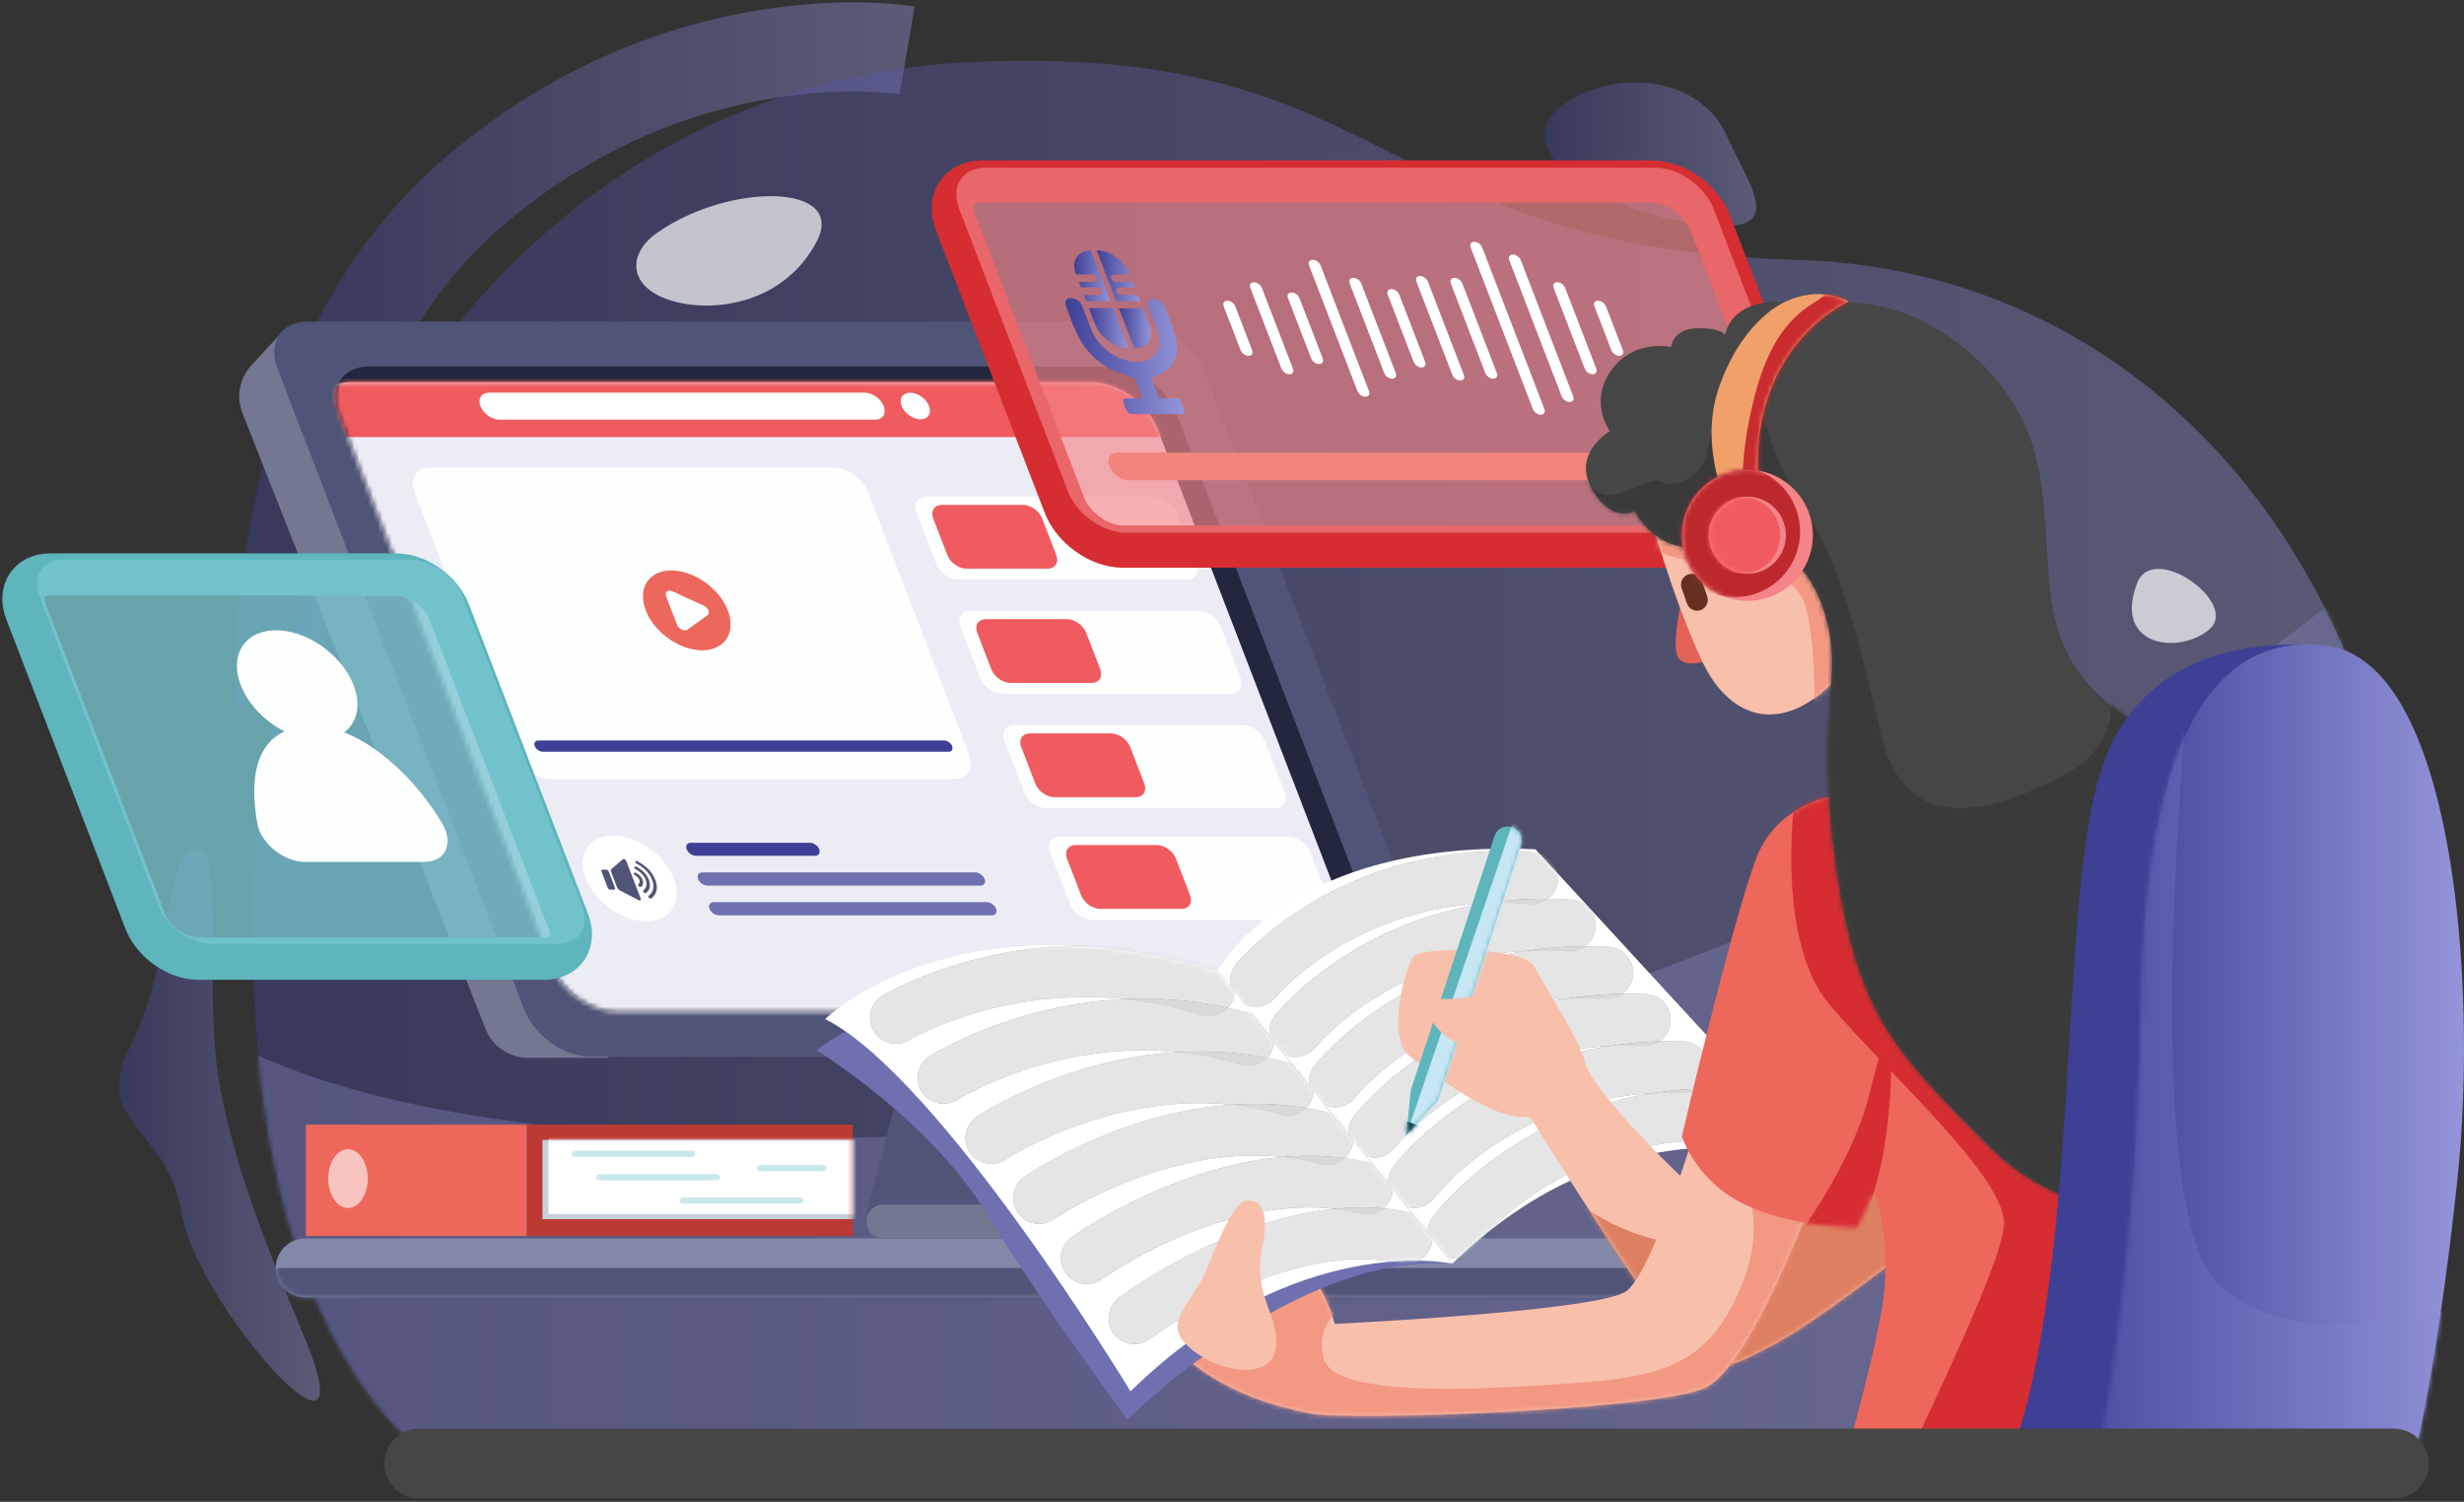 <svg width="525" height="320" viewBox="0 0 525 320" fill="none" xmlns="http://www.w3.org/2000/svg">
<rect x="0" y="0" width="525" height="320" fill="#333333" stroke="none"/>
<path opacity="0.4" d="M59.764 149.448C59.764 149.448 55.552 80.214 100.409 41.345C145.266 2.476 193.281 10.735 193.281 10.735" stroke="url(#paint0_linear_201_43498)" stroke-width="19" stroke-miterlimit="10"/>
<path opacity="0.4" d="M65.239 285.874C60.28 273.587 50.526 251.99 46.823 231.249C43.12 210.509 48.299 179.46 41.523 180.869C34.748 182.278 36.904 204.939 27.972 222.408C19.04 239.878 35.672 239.568 38.752 258.661C41.832 277.753 78.701 319.23 65.239 285.874Z" fill="url(#paint1_linear_201_43498)"/>
<path opacity="0.4" d="M333.578 21.93C344.309 14.72 361.936 16.079 367.802 28.707C373.667 41.335 381.56 50.867 360.058 47.485C338.557 44.104 320.283 30.863 333.578 21.93Z" fill="url(#paint2_linear_201_43498)"/>
<path opacity="0.4" d="M88.687 308.016C88.687 308.016 51.669 282.343 53.995 191.976C56.32 101.608 114.066 17.914 205.801 13.293C297.535 8.672 291.483 52.83 383.218 55.397C474.953 57.964 547.132 156.547 500.1 311.867L88.687 308.016Z" fill="url(#paint3_linear_201_43498)"/>
<g opacity="0.4">
<mask id="mask0_201_43498" style="mask-type:luminance" maskUnits="userSpaceOnUse" x="53" y="12" width="462" height="300">
<path d="M88.687 308.016C88.687 308.016 51.669 282.343 53.995 191.976C56.32 101.608 114.066 17.914 205.801 13.293C297.535 8.672 291.483 52.83 383.218 55.397C474.953 57.964 547.132 156.547 500.1 311.867L88.687 308.016Z" fill="white"/>
</mask>
<g mask="url(#mask0_201_43498)">
<path d="M23.197 195.736C23.197 195.736 29.495 243.135 172.919 242.572C316.342 242.009 465.924 163.288 514.889 111.692C522.253 103.933 542.972 232.042 542.972 232.042L511.033 347.819L157.047 346.488L35.516 352.804L23.197 195.736Z" fill="#3E4095"/>
<path d="M23.197 195.736C23.197 195.736 29.495 243.135 172.919 242.572C316.342 242.009 465.924 163.288 514.889 111.692C522.253 103.933 542.972 232.042 542.972 232.042L511.033 347.819L157.047 346.488L35.516 352.804L23.197 195.736Z" fill="white" fill-opacity="0.35"/>
</g>
</g>
<path d="M352.984 263.858H65.076C61.589 263.858 58.762 266.685 58.762 270.172V270.173C58.762 273.66 61.589 276.487 65.076 276.487H352.984C356.471 276.487 359.298 273.66 359.298 270.173V270.172C359.298 266.685 356.471 263.858 352.984 263.858Z" fill="#8288A8"/>
<mask id="mask1_201_43498" style="mask-type:luminance" maskUnits="userSpaceOnUse" x="58" y="263" width="302" height="14">
<path d="M352.984 263.858H65.076C61.589 263.858 58.762 266.685 58.762 270.172V270.173C58.762 273.66 61.589 276.487 65.076 276.487H352.984C356.471 276.487 359.298 273.66 359.298 270.173V270.172C359.298 266.685 356.471 263.858 352.984 263.858Z" fill="white"/>
</mask>
<g mask="url(#mask1_201_43498)">
<path d="M369.578 270.172H49.377V285.264H369.578V270.172Z" fill="#505578"/>
</g>
<path d="M195.249 218.162C195.044 218.776 187.553 247.417 184.516 259.037C184.368 259.606 184.352 260.202 184.469 260.779C184.586 261.355 184.835 261.897 185.194 262.362C185.554 262.828 186.015 263.205 186.543 263.464C187.071 263.724 187.652 263.859 188.24 263.859H217.84L228.702 220.472L195.249 218.162Z" fill="#505577"/>
<path d="M239.574 256.67H188.173C186.188 256.67 184.579 258.279 184.579 260.264C184.579 262.249 186.188 263.858 188.173 263.858H239.574C241.559 263.858 243.168 262.249 243.168 260.264C243.168 258.279 241.559 256.67 239.574 256.67Z" fill="#737792"/>
<path d="M63.925 74.009L59.33 71.584L53.558 77.846C52.317 79.191 51.481 80.858 51.146 82.656C50.81 84.455 50.989 86.311 51.661 88.012L103.469 219.25C104.186 221.066 105.432 222.623 107.046 223.721C108.659 224.818 110.566 225.406 112.517 225.406H129.597L63.925 74.009Z" fill="#737792"/>
<path d="M302.529 225.187L125.881 225.181C120.191 225.181 113.85 220.69 111.712 215.151L59.121 78.554C56.989 73.016 59.872 68.526 65.562 68.526H242.209C247.899 68.526 254.24 73.017 256.372 78.556L308.963 215.152C311.095 220.696 308.211 225.187 302.529 225.187Z" fill="#505577"/>
<path d="M289.444 215.618H131.583C125.893 215.618 119.552 211.127 117.414 205.589L72.193 88.125C70.061 82.586 72.943 78.096 78.634 78.096H236.496C242.185 78.096 248.527 82.586 250.665 88.125L295.891 205.589C298.017 211.128 295.134 215.618 289.444 215.618Z" fill="#22273D"/>
<mask id="mask2_201_43498" style="mask-type:luminance" maskUnits="userSpaceOnUse" x="71" y="78" width="226" height="138">
<path d="M289.444 215.618H131.583C125.893 215.618 119.552 211.127 117.414 205.589L72.193 88.125C70.061 82.586 72.943 78.096 78.634 78.096H236.496C242.185 78.096 248.527 82.586 250.665 88.125L295.891 205.589C298.017 211.128 295.134 215.618 289.444 215.618Z" fill="white"/>
</mask>
<g mask="url(#mask2_201_43498)">
<path d="M285.423 218.934H127.561C121.872 218.934 115.531 214.443 113.392 208.904L68.174 91.441C66.041 85.901 68.925 81.412 74.614 81.412H232.476C238.166 81.412 244.507 85.902 246.645 91.441L291.871 208.899C293.999 214.443 291.115 218.934 285.423 218.934Z" fill="#3E4095"/>
<path d="M285.423 218.934H127.561C121.872 218.934 115.531 214.443 113.392 208.904L68.174 91.441C66.041 85.901 68.925 81.412 74.614 81.412H232.476C238.166 81.412 244.507 85.902 246.645 91.441L291.871 208.899C293.999 214.443 291.115 218.934 285.423 218.934Z" fill="white" fill-opacity="0.9"/>
<mask id="mask3_201_43498" style="mask-type:luminance" maskUnits="userSpaceOnUse" x="67" y="81" width="226" height="138">
<path d="M285.423 218.934H127.561C121.872 218.934 115.531 214.443 113.392 208.904L68.174 91.441C66.041 85.901 68.925 81.412 74.614 81.412H232.476C238.166 81.412 244.507 85.902 246.645 91.441L291.871 208.899C293.999 214.443 291.115 218.934 285.423 218.934Z" fill="white"/>
</mask>
<g mask="url(#mask3_201_43498)">
<path d="M60.018 93.111H296.587L273.925 64.224L50.979 68.527L60.018 93.111Z" fill="#EC3237"/>
<path d="M60.018 93.111H296.587L273.925 64.224L50.979 68.527L60.018 93.111Z" fill="white" fill-opacity="0.2"/>
</g>
</g>
<path d="M186.457 89.425H106.429C104.795 89.425 102.975 88.136 102.362 86.544C101.749 84.954 102.578 83.665 104.211 83.665H184.239C185.873 83.665 187.694 84.954 188.306 86.544C188.922 88.14 188.091 89.425 186.457 89.425Z" fill="white"/>
<path d="M197.777 88.628C198.578 87.587 197.996 85.795 196.477 84.625C194.957 83.455 193.076 83.35 192.275 84.391C191.473 85.431 192.055 87.223 193.575 88.393C195.094 89.563 196.975 89.668 197.777 88.628Z" fill="white"/>
<path d="M203.146 166.005H117.2C114.249 166.005 110.958 163.676 109.851 160.801L88.298 104.821C87.191 101.946 88.681 99.617 91.64 99.617H177.584C180.537 99.617 183.827 101.948 184.934 104.821L206.488 160.8C207.594 163.676 206.098 166.005 203.146 166.005Z" fill="#FDFFFE"/>
<path d="M202.102 160.174H115.63C114.95 160.174 114.192 159.637 113.938 158.975C113.682 158.313 114.027 157.776 114.703 157.776H201.174C201.854 157.776 202.612 158.313 202.868 158.976C203.127 159.637 202.781 160.174 202.102 160.174Z" fill="#3E4095"/>
<path d="M154.593 136.42C156.999 133.296 155.251 127.915 150.69 124.402C146.128 120.889 140.48 120.574 138.074 123.698C135.668 126.822 137.416 132.202 141.977 135.715C146.539 139.228 152.187 139.544 154.593 136.42Z" fill="#EC685C"/>
<path d="M149.946 129.044C150.932 129.5 151.369 130.638 150.735 131.094L148.608 132.626L146.48 134.157C145.842 134.613 144.613 134.044 144.263 133.136L143.088 130.085L141.913 127.033C141.562 126.122 142.356 125.553 143.342 126.012L146.644 127.544L149.946 129.044Z" fill="#FDFFFE"/>
<path d="M252.771 123.498H204.249C202.335 123.498 200.198 121.985 199.479 120.12L195.267 109.182C194.548 107.316 195.522 105.805 197.437 105.805H245.959C247.873 105.805 250.01 107.317 250.729 109.182L254.941 120.122C255.659 121.984 254.688 123.498 252.771 123.498Z" fill="#FDFFFE"/>
<path d="M223.192 121.164H205.939C204.298 121.164 202.467 119.867 201.855 118.269L198.856 110.482C198.241 108.883 199.073 107.587 200.715 107.587H217.968C219.609 107.587 221.44 108.884 222.052 110.482L225.051 118.269C225.666 119.868 224.834 121.164 223.192 121.164Z" fill="#EC3237"/>
<path d="M223.192 121.164H205.939C204.298 121.164 202.467 119.867 201.855 118.269L198.856 110.482C198.241 108.883 199.073 107.587 200.715 107.587H217.968C219.609 107.587 221.44 108.884 222.052 110.482L225.051 118.269C225.666 119.868 224.834 121.164 223.192 121.164Z" fill="white" fill-opacity="0.2"/>
<path d="M262.146 147.842H213.624C211.71 147.842 209.573 146.33 208.854 144.465L204.642 133.527C203.924 131.66 204.897 130.149 206.812 130.149H255.333C257.248 130.149 259.385 131.662 260.104 133.527L264.316 144.465C265.033 146.331 264.062 147.842 262.146 147.842Z" fill="#FDFFFE"/>
<path d="M232.565 145.51H215.314C213.671 145.51 211.84 144.215 211.229 142.615L208.23 134.829C207.614 133.231 208.446 131.935 210.089 131.935H227.343C228.986 131.935 230.817 133.231 231.428 134.83L234.428 142.617C235.041 144.214 234.208 145.51 232.565 145.51Z" fill="#EC3237"/>
<path d="M232.565 145.51H215.314C213.671 145.51 211.84 144.215 211.229 142.615L208.23 134.829C207.614 133.231 208.446 131.935 210.089 131.935H227.343C228.986 131.935 230.817 133.231 231.428 134.83L234.428 142.617C235.041 144.214 234.208 145.51 232.565 145.51Z" fill="white" fill-opacity="0.2"/>
<path d="M271.52 172.189H223.004C221.089 172.189 218.951 170.676 218.233 168.811L214.021 157.872C213.304 156.007 214.276 154.494 216.191 154.494H264.714C266.629 154.494 268.766 156.006 269.484 157.872L273.697 168.81C274.408 170.677 273.436 172.189 271.52 172.189Z" fill="#FDFFFE"/>
<path d="M241.941 169.857H224.689C223.046 169.857 221.216 168.561 220.604 166.962L217.604 159.175C216.989 157.577 217.821 156.28 219.464 156.28H236.716C238.359 156.28 240.189 157.576 240.801 159.175L243.8 166.962C244.416 168.559 243.583 169.857 241.941 169.857Z" fill="#EC3237"/>
<path d="M241.941 169.857H224.689C223.046 169.857 221.216 168.561 220.604 166.962L217.604 159.175C216.989 157.577 217.821 156.28 219.464 156.28H236.716C238.359 156.28 240.189 157.576 240.801 159.175L243.8 166.962C244.416 168.559 243.583 169.857 241.941 169.857Z" fill="white" fill-opacity="0.2"/>
<path d="M281.276 195.984H232.753C230.838 195.984 228.701 194.472 227.982 192.607L223.77 181.667C223.051 179.802 224.025 178.29 225.94 178.29H274.462C276.376 178.29 278.515 179.802 279.232 181.668L283.444 192.607C284.162 194.472 283.192 195.984 281.276 195.984Z" fill="#FDFFFE"/>
<path d="M251.697 193.65H234.444C232.802 193.65 230.972 192.355 230.359 190.755L227.36 182.969C226.745 181.371 227.577 180.074 229.219 180.074H246.472C248.114 180.074 249.944 181.369 250.557 182.969L253.555 190.755C254.17 192.355 253.338 193.652 251.697 193.65Z" fill="#EC3237"/>
<path d="M251.697 193.65H234.444C232.802 193.65 230.972 192.355 230.359 190.755L227.36 182.969C226.745 181.371 227.577 180.074 229.219 180.074H246.472C248.114 180.074 249.944 181.369 250.557 182.969L253.555 190.755C254.17 192.355 253.338 193.652 251.697 193.65Z" fill="white" fill-opacity="0.2"/>
<path d="M143.038 194.001C145.618 190.651 143.743 184.881 138.851 181.113C133.958 177.345 127.901 177.007 125.321 180.357C122.741 183.707 124.615 189.478 129.508 193.245C134.4 197.013 140.458 197.351 143.038 194.001Z" fill="white"/>
<path d="M173.658 182.345H148.264C147.478 182.345 146.605 181.724 146.306 180.959C146.011 180.193 146.41 179.572 147.2 179.572H172.593C173.379 179.572 174.252 180.193 174.551 180.959C174.842 181.722 174.444 182.345 173.658 182.345Z" fill="#3E4095"/>
<path d="M208.896 188.684H150.704C149.918 188.684 149.045 188.063 148.746 187.297C148.451 186.532 148.851 185.911 149.639 185.911H207.831C208.618 185.911 209.49 186.533 209.79 187.299C210.082 188.062 209.683 188.684 208.896 188.684Z" fill="#3E4095"/>
<path d="M208.896 188.684H150.704C149.918 188.684 149.045 188.063 148.746 187.297C148.451 186.532 148.851 185.911 149.639 185.911H207.831C208.618 185.911 209.49 186.533 209.79 187.299C210.082 188.062 209.683 188.684 208.896 188.684Z" fill="white" fill-opacity="0.25"/>
<path d="M211.338 195.023H153.146C152.36 195.023 151.487 194.403 151.188 193.637C150.893 192.871 151.292 192.251 152.082 192.251H210.274C211.061 192.251 211.934 192.873 212.232 193.637C212.523 194.402 212.125 195.023 211.338 195.023Z" fill="#3E4095"/>
<path d="M211.338 195.023H153.146C152.36 195.023 151.487 194.403 151.188 193.637C150.893 192.871 151.292 192.251 152.082 192.251H210.274C211.061 192.251 211.934 192.873 212.232 193.637C212.523 194.402 212.125 195.023 211.338 195.023Z" fill="white" fill-opacity="0.25"/>
<path d="M134.972 187.436C135.474 188.738 135.982 190.04 136.468 191.344C136.53 191.506 136.542 191.716 136.468 191.819C136.355 191.968 136.103 191.826 135.898 191.719C134.684 191.088 133.472 190.442 132.253 189.828C132.059 189.743 131.884 189.619 131.74 189.463C131.595 189.308 131.484 189.125 131.412 188.925C131.043 187.904 130.646 186.882 130.233 185.852C130.105 185.533 130.129 185.303 130.332 185.128C131.107 184.461 131.872 183.782 132.657 183.124C132.719 183.08 132.791 183.051 132.867 183.041C132.943 183.03 133.02 183.038 133.092 183.063C133.25 183.161 133.372 183.306 133.443 183.478C133.963 184.797 134.464 186.116 134.972 187.436Z" fill="#505577"/>
<path d="M130.386 187.458C130.584 187.969 130.781 188.479 130.977 188.99C131.155 189.449 131.075 189.568 130.594 189.569C130.416 189.569 130.239 189.569 130.058 189.569C129.936 189.566 129.818 189.526 129.718 189.456C129.619 189.385 129.542 189.287 129.498 189.174C129.046 188.02 128.601 186.866 128.163 185.712C128.067 185.456 128.174 185.315 128.431 185.303C128.623 185.296 128.821 185.303 129.018 185.303C129.41 185.303 129.608 185.444 129.754 185.814C129.968 186.365 130.176 186.912 130.386 187.458Z" fill="#505577"/>
<path d="M139.685 187.624C140.213 189.123 139.985 190.445 138.87 191.366C138.811 191.407 138.744 191.435 138.673 191.449C138.602 191.462 138.53 191.46 138.46 191.442C138.175 191.366 138.046 191.048 138.212 190.881C138.377 190.736 138.534 190.583 138.682 190.421C140.031 188.716 138.674 185.656 135.918 184.176C135.835 184.132 135.751 184.093 135.663 184.049C135.451 183.921 135.338 183.768 135.387 183.594C135.437 183.421 135.608 183.374 135.816 183.501C136.391 183.831 136.945 184.194 137.476 184.589C138.5 185.395 139.189 186.366 139.685 187.624Z" fill="#505577"/>
<path d="M138.261 187.45C138.661 188.619 138.516 189.547 137.75 190.196C137.565 190.353 137.358 190.335 137.172 190.161C136.985 189.988 136.98 189.807 137.164 189.651C138.41 188.572 137.594 186.391 135.528 185.274C135.233 185.114 135.11 184.952 135.152 184.777C135.195 184.602 135.394 184.569 135.691 184.725C136.928 185.376 137.77 186.294 138.261 187.45Z" fill="#505577"/>
<path d="M136.922 187.476C137.124 188.075 137.05 188.564 136.659 188.91C136.52 189.037 136.348 189.054 136.122 188.87C135.927 188.712 135.911 188.522 136.067 188.366C136.557 187.874 136.258 187.073 135.397 186.562C135.12 186.399 135.002 186.216 135.069 186.052C135.135 185.887 135.324 185.882 135.609 186.038C136.2 186.35 136.665 186.859 136.922 187.476Z" fill="#505577"/>
<path d="M381.907 116.463H239.238C234.242 116.463 228.674 112.52 226.802 107.655L203.633 47.483C201.761 42.619 204.292 38.675 209.288 38.675H351.957C356.953 38.675 362.521 42.618 364.394 47.483L387.562 107.655C389.435 112.521 386.904 116.463 381.907 116.463Z" stroke="#EC3237" stroke-width="9" stroke-miterlimit="10"/>
<path d="M381.907 116.463H239.238C234.242 116.463 228.674 112.52 226.802 107.655L203.633 47.483C201.761 42.619 204.292 38.675 209.288 38.675H351.957C356.953 38.675 362.521 42.618 364.394 47.483L387.562 107.655C389.435 112.521 386.904 116.463 381.907 116.463Z" stroke="black" stroke-opacity="0.1" stroke-width="9" stroke-miterlimit="10"/>
<g opacity="0.65">
<path d="M382.637 113.515H239.968C234.971 113.515 229.403 109.572 227.531 104.707L204.366 44.532C202.494 39.669 205.025 35.725 210.021 35.725H352.69C357.686 35.725 363.254 39.668 365.127 44.532L388.295 104.705C390.164 109.573 387.633 113.515 382.637 113.515Z" fill="#EC3237"/>
<path d="M382.637 113.515H239.968C234.971 113.515 229.403 109.572 227.531 104.707L204.366 44.532C202.494 39.669 205.025 35.725 210.021 35.725H352.69C357.686 35.725 363.254 39.668 365.127 44.532L388.295 104.705C390.164 109.573 387.633 113.515 382.637 113.515Z" fill="white" fill-opacity="0.4"/>
</g>
<path d="M246.963 84.835C248.127 84.835 249.139 84.835 250.154 84.835C251.169 84.835 251.409 85.01 251.793 85.953C252.72 88.222 252.72 88.223 250.365 88.224C247.428 88.224 244.492 88.224 241.557 88.224C240.553 88.224 240.242 87.998 239.853 87.031C238.972 84.848 238.972 84.848 241.226 84.848H243.454C242.915 83.444 242.425 82.097 241.843 80.75C241.764 80.568 241.221 80.328 240.906 80.249C236.242 79.072 232.457 76.45 230.078 72.257C228.75 69.915 227.997 67.461 227.077 65.057C226.724 64.137 227.343 63.478 228.238 63.501C229.183 63.525 230.195 64.22 230.598 65.209C231.28 66.88 231.875 68.552 232.541 70.223C233.719 73.159 236.382 75.666 239.471 76.635C242.648 77.632 244.996 77.116 246.364 75.094C247.258 73.768 247.241 72.089 246.521 70.191C245.952 68.69 245.365 67.189 244.806 65.688C244.342 64.444 244.743 63.705 245.827 63.728C246.866 63.75 247.869 64.508 248.298 65.677C249.093 67.828 250.117 70.017 250.551 72.117C251.422 76.322 249.741 78.995 245.997 80.182C245.407 80.37 245.286 80.614 245.57 81.27C246.077 82.427 246.482 83.585 246.963 84.835Z" fill="url(#paint4_linear_201_43498)"/>
<path d="M238.393 65.686H243.669C244.198 67.269 244.881 68.834 245.186 70.339C245.641 72.585 244.037 74.216 241.671 74.198L238.393 65.686Z" fill="url(#paint5_linear_201_43498)"/>
<path d="M240.47 74.254C239.001 74.135 237.587 73.635 236.369 72.804C235.151 71.973 234.169 70.839 233.521 69.515C232.921 68.264 232.531 66.993 232.031 65.697C232.245 65.678 232.402 65.651 232.57 65.651C234.073 65.651 235.578 65.651 237.157 65.651L240.47 74.254Z" fill="url(#paint6_linear_201_43498)"/>
<path d="M231.451 64.213L230.94 62.87C232.036 62.87 233.122 62.916 234.152 62.845C234.508 62.819 234.908 62.582 234.972 62.294C235.084 61.789 234.388 61.265 233.629 61.249C232.549 61.226 231.482 61.243 230.342 61.243L229.892 60.076C230.902 60.076 231.935 60.069 232.97 60.076C233.562 60.083 234.144 60.047 233.879 59.31C233.592 58.514 232.951 58.472 232.332 58.477C231.323 58.486 230.311 58.477 229.308 58.477C228.089 55.764 229.576 53.358 232.444 53.343L236.628 64.208L231.451 64.213Z" fill="url(#paint7_linear_201_43498)"/>
<path d="M241.409 60.083L241.856 61.243C240.792 61.243 239.72 61.219 238.673 61.258C238.357 61.269 238.02 61.385 237.868 61.582C237.761 61.722 237.856 62.188 238.029 62.334C238.326 62.589 238.795 62.844 239.116 62.858C240.234 62.921 241.321 62.883 242.471 62.883L242.975 64.192H237.83L233.668 53.384C236.184 53.143 239.624 55.582 240.75 58.49C239.723 58.49 238.692 58.499 237.656 58.49C237.051 58.49 236.507 58.558 236.787 59.289C237.066 60.021 237.665 60.102 238.266 60.095C239.276 60.074 240.293 60.083 241.409 60.083Z" fill="url(#paint8_linear_201_43498)"/>
<path d="M374.002 102.319H240.533C238.861 102.319 236.998 100.999 236.371 99.372C235.745 97.746 236.592 96.426 238.263 96.426H371.734C373.405 96.426 375.268 97.744 375.895 99.372C376.521 101.001 375.67 102.319 374.002 102.319Z" fill="#F1857C"/>
<path d="M266.021 75.81C265.343 75.81 264.589 75.275 264.335 74.617L260.736 65.27C260.481 64.612 260.826 64.077 261.502 64.077C262.18 64.077 262.936 64.612 263.189 65.27L266.788 74.617C267.042 75.276 266.7 75.81 266.021 75.81Z" fill="white"/>
<path d="M274.72 79.748C274.042 79.748 273.288 79.213 273.034 78.553L266.403 61.333C266.148 60.673 266.493 60.14 267.169 60.14C267.847 60.14 268.602 60.675 268.856 61.333L275.486 78.553C275.74 79.213 275.396 79.748 274.72 79.748Z" fill="white"/>
<path d="M281.062 77.568C280.384 77.568 279.628 77.034 279.374 76.374L274.423 63.514C274.167 62.854 274.512 62.319 275.189 62.32C275.866 62.32 276.621 62.854 276.875 63.514L281.826 76.374C282.082 77.034 281.738 77.569 281.062 77.568Z" fill="white"/>
<path d="M290.92 84.525C290.242 84.525 289.487 83.99 289.233 83.331L278.924 56.558C278.669 55.898 279.014 55.363 279.69 55.363C280.368 55.363 281.123 55.898 281.377 56.558L291.685 83.331C291.941 83.99 291.597 84.525 290.92 84.525Z" fill="white"/>
<path d="M296.624 80.691C295.946 80.691 295.192 80.156 294.938 79.498L287.582 60.391C287.326 59.731 287.671 59.198 288.347 59.198C289.024 59.198 289.78 59.733 290.034 60.391L297.39 79.498C297.645 80.156 297.302 80.691 296.624 80.691Z" fill="white"/>
<path d="M302.886 78.303C302.208 78.303 301.453 77.768 301.199 77.11L295.682 62.78C295.427 62.121 295.772 61.586 296.448 61.586C297.126 61.586 297.882 62.121 298.136 62.78L303.653 77.11C303.907 77.768 303.563 78.303 302.886 78.303Z" fill="white"/>
<path d="M311.135 81.081C310.458 81.081 309.703 80.546 309.449 79.886L301.79 60.004C301.535 59.344 301.88 58.81 302.556 58.81C303.234 58.81 303.988 59.344 304.242 60.004L311.901 79.886C312.157 80.546 311.813 81.081 311.135 81.081Z" fill="white"/>
<path d="M318.167 80.692C317.489 80.692 316.735 80.158 316.481 79.498L309.125 60.392C308.869 59.733 309.214 59.198 309.891 59.198C310.567 59.198 311.323 59.733 311.577 60.392L318.933 79.498C319.188 80.158 318.845 80.692 318.167 80.692Z" fill="white"/>
<path d="M328.3 88.361C327.623 88.361 326.867 87.826 326.613 87.166L313.352 52.725C313.097 52.065 313.441 51.532 314.118 51.532C314.796 51.532 315.55 52.065 315.804 52.725L329.067 87.166C329.321 87.826 328.977 88.361 328.3 88.361Z" fill="white"/>
<path d="M334.44 85.658C333.764 85.658 333.008 85.124 332.754 84.464L321.573 55.427C321.318 54.769 321.663 54.234 322.339 54.234C323.016 54.234 323.771 54.769 324.025 55.427L335.206 84.464C335.461 85.124 335.117 85.658 334.44 85.658Z" fill="white"/>
<path d="M339.347 79.751C338.669 79.751 337.913 79.216 337.66 78.556L331.029 61.334C330.774 60.673 331.118 60.139 331.795 60.139C332.473 60.139 333.227 60.673 333.481 61.334L340.111 78.553C340.367 79.216 340.023 79.751 339.347 79.751Z" fill="white"/>
<path d="M345.01 75.813C344.333 75.813 343.578 75.278 343.324 74.619L339.725 65.273C339.47 64.614 339.814 64.079 340.491 64.079C341.169 64.079 341.923 64.614 342.177 65.273L345.776 74.619C346.031 75.278 345.688 75.813 345.01 75.813Z" fill="white"/>
<path d="M358.055 129.115C358.055 129.115 356.236 137.329 357.468 139.947C358.7 142.565 364.084 140.742 364.084 140.742L358.055 129.115Z" fill="#E26356"/>
<path d="M351.6 109.309C351.6 109.82 355.708 125.569 362.382 140.288C369.057 155.008 381.551 156.372 392.676 143.026L390.28 113.925C390.28 113.925 382.921 105.025 381.209 105.373C379.498 105.72 351.6 109.309 351.6 109.309Z" fill="#F8BFAB"/>
<mask id="mask4_201_43498" style="mask-type:luminance" maskUnits="userSpaceOnUse" x="351" y="105" width="42" height="48">
<path d="M351.6 109.309C351.6 109.82 355.708 125.569 362.382 140.288C369.057 155.008 381.551 156.372 392.676 143.026L390.28 113.925C390.28 113.925 382.921 105.025 381.209 105.373C379.498 105.72 351.6 109.309 351.6 109.309Z" fill="white"/>
</mask>
<g mask="url(#mask4_201_43498)">
<path d="M349.054 115.099C349.054 115.099 350.585 117.948 364.682 120.489C378.778 123.031 383.471 122.645 385.165 130.956C386.859 139.268 386.628 151.361 386.628 151.361L393.482 149.59C393.482 149.59 399.025 135.804 398.64 129.805C398.254 123.805 394.482 117.871 394.482 117.871C394.482 117.871 382.009 114.348 381.079 114.223C380.15 114.098 373.534 112.404 370.146 111.556C366.758 110.709 357.289 109.33 357.289 109.33C357.289 109.33 353.788 110.178 353.113 109.713C352.437 109.248 349.054 115.099 349.054 115.099Z" fill="#F29883"/>
<path d="M362.612 123.793C362.198 122.601 360.897 121.97 359.705 122.383C358.513 122.797 357.882 124.098 358.295 125.291L359.439 128.588C359.853 129.78 361.154 130.411 362.346 129.998C363.538 129.584 364.169 128.283 363.755 127.091L362.612 123.793Z" fill="#663020"/>
</g>
<path d="M389.024 248.198L327.153 180.954C274.268 178.663 259.356 206.93 259.356 206.93L309.439 269.25C348.461 231.254 389.024 248.198 389.024 248.198Z" fill="white"/>
<mask id="mask5_201_43498" style="mask-type:luminance" maskUnits="userSpaceOnUse" x="259" y="180" width="131" height="90">
<path d="M389.024 248.198L327.153 180.954C274.268 178.663 259.356 206.93 259.356 206.93L309.439 269.25C348.461 231.254 389.024 248.198 389.024 248.198Z" fill="white"/>
</mask>
<g mask="url(#mask5_201_43498)">
<g opacity="0.57">
<path d="M267.59 208.968C267.59 208.968 287.916 184.061 326.493 187.14" stroke="#181818" stroke-width="11" stroke-linecap="round" stroke-linejoin="round"/>
<path d="M267.59 208.968C267.59 208.968 287.916 184.061 326.493 187.14" stroke="white" stroke-opacity="0.8" stroke-width="11" stroke-linecap="round" stroke-linejoin="round"/>
</g>
<g opacity="0.57">
<path d="M276.004 219.699C276.004 219.699 296.045 194.6 334.485 197.199" stroke="#181818" stroke-width="11" stroke-linecap="round" stroke-linejoin="round"/>
<path d="M276.004 219.699C276.004 219.699 296.045 194.6 334.485 197.199" stroke="white" stroke-opacity="0.8" stroke-width="11" stroke-linecap="round" stroke-linejoin="round"/>
</g>
<g opacity="0.57">
<path d="M284.42 230.432C284.42 230.432 304.179 205.139 342.477 207.26" stroke="#181818" stroke-width="11" stroke-linecap="round" stroke-linejoin="round"/>
<path d="M284.42 230.432C284.42 230.432 304.179 205.139 342.477 207.26" stroke="white" stroke-opacity="0.8" stroke-width="11" stroke-linecap="round" stroke-linejoin="round"/>
</g>
<g opacity="0.57">
<path d="M292.834 241.163C292.834 241.163 312.31 215.677 350.47 217.322" stroke="#181818" stroke-width="11" stroke-linecap="round" stroke-linejoin="round"/>
<path d="M292.834 241.163C292.834 241.163 312.31 215.677 350.47 217.322" stroke="white" stroke-opacity="0.8" stroke-width="11" stroke-linecap="round" stroke-linejoin="round"/>
</g>
<g opacity="0.57">
<path d="M301.251 251.896C301.251 251.896 320.442 226.216 358.463 227.387" stroke="#181818" stroke-width="11" stroke-linecap="round" stroke-linejoin="round"/>
<path d="M301.251 251.896C301.251 251.896 320.442 226.216 358.463 227.387" stroke="white" stroke-opacity="0.8" stroke-width="11" stroke-linecap="round" stroke-linejoin="round"/>
</g>
<g opacity="0.57">
<path d="M309.665 262.626C309.665 262.626 328.568 236.755 366.454 237.448" stroke="#181818" stroke-width="11" stroke-linecap="round" stroke-linejoin="round"/>
<path d="M309.665 262.626C309.665 262.626 328.568 236.755 366.454 237.448" stroke="white" stroke-opacity="0.8" stroke-width="11" stroke-linecap="round" stroke-linejoin="round"/>
</g>
</g>
<path d="M390.281 248.198C390.281 248.198 376.033 260.392 371.925 261.035C367.817 261.677 339.718 233.436 337.914 226.894C336.111 220.352 329.437 210.976 327.127 206.227C324.816 201.479 303.166 201.905 301.369 203.617C299.571 205.329 295.036 221.331 300.603 225.267C306.169 229.204 317.889 238.96 326.018 237.933C326.018 237.933 356.289 287.127 361.788 289.791C367.288 292.455 370.261 290.557 378.476 286.198C386.691 281.839 405.346 267.371 405.346 267.371L402.522 248.715L390.281 248.198Z" fill="#F8BFAB"/>
<mask id="mask6_201_43498" style="mask-type:luminance" maskUnits="userSpaceOnUse" x="297" y="202" width="109" height="90">
<path d="M390.281 248.198C390.281 248.198 376.033 260.392 371.925 261.035C367.817 261.677 339.718 233.436 337.914 226.894C336.111 220.352 329.437 210.976 327.127 206.227C324.816 201.479 303.166 201.905 301.369 203.617C299.571 205.329 295.036 221.331 300.603 225.267C306.169 229.204 317.889 238.96 326.018 237.933C326.018 237.933 356.289 287.127 361.788 289.791C367.288 292.455 370.261 290.557 378.476 286.198C386.691 281.839 405.346 267.371 405.346 267.371L402.522 248.715L390.281 248.198Z" fill="white"/>
</mask>
<g mask="url(#mask6_201_43498)">
<path d="M324.191 243.704C325.34 243.993 334.132 261.113 356.416 264.872C378.699 268.632 386.783 244.381 386.783 244.381C386.783 244.381 410.345 242.072 410.807 245.767C411.269 249.463 412.655 267.249 411.731 271.408C410.807 275.567 409.421 284.343 397.409 287.808C385.397 291.274 379.532 295.562 372.692 294.738C365.853 293.915 356.209 294.738 351.63 287.346C347.051 279.954 324.191 243.704 324.191 243.704Z" fill="#DD7F62"/>
</g>
<path d="M360.243 243.706C360.243 243.706 352.029 270.662 346.637 275.027C341.245 279.391 284.393 282.087 284.393 282.087C284.393 282.087 281.942 272.587 275.91 267.966C269.877 263.346 238.94 275.154 249.082 285.937C259.223 296.719 271.931 299.672 279.375 301.213C286.82 302.753 353.954 300.574 363.581 295.564C373.208 290.554 385.792 256.158 385.792 256.158L360.243 243.706Z" fill="#F8BFAB"/>
<mask id="mask7_201_43498" style="mask-type:luminance" maskUnits="userSpaceOnUse" x="247" y="243" width="139" height="59">
<path d="M360.243 243.706C360.243 243.706 352.029 270.662 346.637 275.027C341.245 279.391 284.393 282.087 284.393 282.087C284.393 282.087 281.942 272.587 275.91 267.966C269.877 263.346 238.94 275.154 249.082 285.937C259.223 296.719 271.931 299.672 279.375 301.213C286.82 302.753 353.954 300.574 363.581 295.564C373.208 290.554 385.792 256.158 385.792 256.158L360.243 243.706Z" fill="white"/>
</mask>
<g mask="url(#mask7_201_43498)">
<path d="M368 244.482C368 244.482 377.852 256.291 371.537 272.703C365.222 289.115 356.497 293.119 337.914 294.505C319.331 295.891 284.529 298.355 282.065 289.577C279.602 280.798 288.226 277.103 288.226 277.103L283.452 266.785C283.452 266.785 251.728 265.553 248.341 271.713C244.953 277.874 240.948 286.138 248.032 291.015C255.115 295.893 256.04 298.871 267.898 302.539C279.755 306.208 295.309 307.901 310.708 309.443C326.108 310.985 342.432 310.52 350.748 309.905C359.064 309.289 365.378 309.048 371.384 301.699C377.389 294.351 380.636 288.961 385.789 276.487C390.942 264.014 395.098 254.773 395.715 251.078C396.331 247.382 391.247 243.706 391.247 243.706L367.998 244.482" fill="#F29883"/>
</g>
<path d="M188.008 215.614C188.008 215.614 177.055 221.071 173.975 223.809C173.975 223.809 197.947 238.389 210.355 258.74C222.762 279.091 240.21 302.539 240.21 302.539C240.21 302.539 275.638 266.768 309.44 269.249L188.008 215.614Z" fill="#3E4095"/>
<path d="M188.008 215.614C188.008 215.614 177.055 221.071 173.975 223.809C173.975 223.809 197.947 238.389 210.355 258.74C222.762 279.091 240.21 302.539 240.21 302.539C240.21 302.539 275.638 266.768 309.44 269.249L188.008 215.614Z" fill="white" fill-opacity="0.25"/>
<path d="M175.806 217.134C200.317 229.457 240.874 296.463 240.874 296.463C276.028 262.061 309.437 269.249 309.437 269.249L259.357 206.93C203.369 190.05 175.806 217.134 175.806 217.134Z" fill="white"/>
<mask id="mask8_201_43498" style="mask-type:luminance" maskUnits="userSpaceOnUse" x="175" y="201" width="135" height="96">
<path d="M175.806 217.134C200.317 229.457 240.874 296.463 240.874 296.463C276.028 262.061 309.437 269.249 309.437 269.249L259.357 206.93C203.369 190.05 175.806 217.134 175.806 217.134Z" fill="white"/>
</mask>
<g mask="url(#mask8_201_43498)">
<g opacity="0.57">
<path d="M190.876 216.881C190.876 216.881 219.891 199.219 257.582 211" stroke="#181818" stroke-width="11" stroke-linecap="round" stroke-linejoin="round"/>
<path d="M190.876 216.881C190.876 216.881 219.891 199.219 257.582 211" stroke="white" stroke-opacity="0.8" stroke-width="11" stroke-linecap="round" stroke-linejoin="round"/>
</g>
<g opacity="0.57">
<path d="M201.049 229.68C201.049 229.68 230.536 210.885 266.003 221.572" stroke="#181818" stroke-width="11" stroke-linecap="round" stroke-linejoin="round"/>
<path d="M201.049 229.68C201.049 229.68 230.536 210.885 266.003 221.572" stroke="white" stroke-opacity="0.8" stroke-width="11" stroke-linecap="round" stroke-linejoin="round"/>
</g>
<g opacity="0.57">
<path d="M211.21 242.479C211.21 242.479 241.158 222.55 274.413 232.14" stroke="#181818" stroke-width="11" stroke-linecap="round" stroke-linejoin="round"/>
<path d="M211.21 242.479C211.21 242.479 241.158 222.55 274.413 232.14" stroke="white" stroke-opacity="0.8" stroke-width="11" stroke-linecap="round" stroke-linejoin="round"/>
</g>
<g opacity="0.57">
<path d="M221.376 255.278C221.376 255.278 251.791 234.216 282.829 242.716" stroke="#181818" stroke-width="11" stroke-linecap="round" stroke-linejoin="round"/>
<path d="M221.376 255.278C221.376 255.278 251.791 234.216 282.829 242.716" stroke="white" stroke-opacity="0.8" stroke-width="11" stroke-linecap="round" stroke-linejoin="round"/>
</g>
<g opacity="0.57">
<path d="M231.542 268.076C231.542 268.076 262.424 245.88 291.245 253.287" stroke="#181818" stroke-width="11" stroke-linecap="round" stroke-linejoin="round"/>
<path d="M231.542 268.076C231.542 268.076 262.424 245.88 291.245 253.287" stroke="white" stroke-opacity="0.8" stroke-width="11" stroke-linecap="round" stroke-linejoin="round"/>
</g>
<g opacity="0.57">
<path d="M241.709 280.876C241.709 280.876 273.058 257.545 299.662 263.859" stroke="#181818" stroke-width="11" stroke-linecap="round" stroke-linejoin="round"/>
<path d="M241.709 280.876C241.709 280.876 273.058 257.545 299.662 263.859" stroke="white" stroke-opacity="0.8" stroke-width="11" stroke-linecap="round" stroke-linejoin="round"/>
</g>
</g>
<path d="M395.757 168.87C395.757 168.87 379.497 168.87 374.192 182.904C368.887 196.937 358.355 242.123 358.355 242.123C358.355 242.123 361.356 251.879 372.141 256.842C382.926 261.805 395.756 261.463 395.756 261.463L399.35 253.76C399.35 253.76 403.629 264.886 400.719 280.289C397.808 295.693 392.332 312.637 393.187 312.637H447.958L459.082 168.87H395.757Z" fill="#ED675B"/>
<mask id="mask9_201_43498" style="mask-type:luminance" maskUnits="userSpaceOnUse" x="358" y="168" width="102" height="145">
<path d="M395.757 168.87C395.757 168.87 379.497 168.87 374.192 182.904C368.887 196.937 358.355 242.123 358.355 242.123C358.355 242.123 361.356 251.879 372.141 256.842C382.926 261.805 395.756 261.463 395.756 261.463L399.35 253.76C399.35 253.76 403.629 264.886 400.719 280.289C397.808 295.693 392.332 312.637 393.187 312.637H447.958L459.082 168.87H395.757Z" fill="white"/>
</mask>
<g mask="url(#mask9_201_43498)">
<path d="M382.855 166.187C382.855 166.187 377.426 199.335 389.784 214.003C402.142 228.671 427.899 251.194 426.974 261.241C426.05 271.288 405.723 311.143 406.877 310.674C408.031 310.206 438.062 314.024 439.683 308.826C441.304 303.628 445.689 276.487 445.689 276.487C445.689 276.487 452.734 239.066 437.373 223.242C422.011 207.419 400.298 189.953 398.912 187.137C397.526 184.321 391.174 164.916 391.174 164.916L382.855 166.187Z" fill="#EC3237"/>
<path d="M382.855 166.187C382.855 166.187 377.426 199.335 389.784 214.003C402.142 228.671 427.899 251.194 426.974 261.241C426.05 271.288 405.723 311.143 406.877 310.674C408.031 310.206 438.062 314.024 439.683 308.826C441.304 303.628 445.689 276.487 445.689 276.487C445.689 276.487 452.734 239.066 437.373 223.242C422.011 207.419 400.298 189.953 398.912 187.137C397.526 184.321 391.174 164.916 391.174 164.916L382.855 166.187Z" fill="black" fill-opacity="0.1"/>
<path d="M382.752 263.859C382.752 263.859 394.423 248.308 398.175 233.677L401.928 219.046L402.95 225.405C402.95 225.405 403.294 240.737 399.35 253.761C395.406 266.785 394.943 269.096 394.943 269.096L382.752 263.859Z" fill="#EC3237"/>
<path d="M382.752 263.859C382.752 263.859 394.423 248.308 398.175 233.677L401.928 219.046L402.95 225.405C402.95 225.405 403.294 240.737 399.35 253.761C395.406 266.785 394.943 269.096 394.943 269.096L382.752 263.859Z" fill="black" fill-opacity="0.1"/>
</g>
<path d="M366.832 115.3C366.832 115.3 355.366 120.947 348.263 108.881C348.263 108.881 343.557 111.705 339.192 104.175C334.828 96.645 343.042 91.852 343.042 91.852C343.042 91.852 338.421 85.776 343.298 78.93C348.174 72.084 356.05 73.971 356.05 73.971C356.05 73.971 356.393 70.034 361.613 69.949C366.832 69.863 367.603 71.403 367.603 71.403C367.603 71.403 368.259 64.187 379.441 64.243C390.623 64.299 396.385 63.732 404.6 66.354C412.814 68.976 430.715 79.532 434.437 100.328C438.16 121.123 432.513 137.938 451.253 151.417C469.993 164.895 492.8 184.79 491.431 225.524C490.063 266.258 445.223 265.574 424.339 244.693C403.456 223.812 395.584 215.937 391.137 183.76C386.689 151.584 392.848 145.251 389.083 131.558C385.317 117.865 374.364 111.883 366.832 115.3Z" fill="#181818"/>
<path d="M366.832 115.3C366.832 115.3 355.366 120.947 348.263 108.881C348.263 108.881 343.557 111.705 339.192 104.175C334.828 96.645 343.042 91.852 343.042 91.852C343.042 91.852 338.421 85.776 343.298 78.93C348.174 72.084 356.05 73.971 356.05 73.971C356.05 73.971 356.393 70.034 361.613 69.949C366.832 69.863 367.603 71.403 367.603 71.403C367.603 71.403 368.259 64.187 379.441 64.243C390.623 64.299 396.385 63.732 404.6 66.354C412.814 68.976 430.715 79.532 434.437 100.328C438.16 121.123 432.513 137.938 451.253 151.417C469.993 164.895 492.8 184.79 491.431 225.524C490.063 266.258 445.223 265.574 424.339 244.693C403.456 223.812 395.584 215.937 391.137 183.76C386.689 151.584 392.848 145.251 389.083 131.558C385.317 117.865 374.364 111.883 366.832 115.3Z" fill="white" fill-opacity="0.2"/>
<mask id="mask10_201_43498" style="mask-type:luminance" maskUnits="userSpaceOnUse" x="337" y="64" width="155" height="195">
<path d="M366.832 115.3C366.832 115.3 355.366 120.947 348.263 108.881C348.263 108.881 343.557 111.705 339.192 104.175C334.828 96.645 343.042 91.852 343.042 91.852C343.042 91.852 338.421 85.776 343.298 78.93C348.174 72.084 356.05 73.971 356.05 73.971C356.05 73.971 356.393 70.034 361.613 69.949C366.832 69.863 367.603 71.403 367.603 71.403C367.603 71.403 368.259 64.187 379.441 64.243C390.623 64.299 396.385 63.732 404.6 66.354C412.814 68.976 430.715 79.532 434.437 100.328C438.16 121.123 432.513 137.938 451.253 151.417C469.993 164.895 492.8 184.79 491.431 225.524C490.063 266.258 445.223 265.574 424.339 244.693C403.456 223.812 395.584 215.937 391.137 183.76C386.689 151.584 392.848 145.251 389.083 131.558C385.317 117.865 374.364 111.883 366.832 115.3Z" fill="white"/>
</mask>
<g mask="url(#mask10_201_43498)">
<path d="M447.274 137.359C447.146 139.738 457.159 156.369 438.987 165.608C420.815 174.848 405.416 176.697 400.643 156.062C395.87 135.426 391.6 119.613 385.943 111.106C380.285 102.6 371.229 83.617 376.157 75.103L373.142 105.363L374.617 130.959C374.617 130.959 382.009 160.063 383.703 167.149C385.396 174.235 387.484 226.926 392.676 232.995C397.869 239.065 421.739 247.689 421.739 247.689C421.739 247.689 455.003 294.195 468.247 285.88C481.49 277.565 498.276 252.616 498.276 252.616C498.276 252.616 504.435 181.47 495.966 171.152C487.496 160.834 447.274 137.359 447.274 137.359Z" fill="#181818"/>
<path d="M447.274 137.359C447.146 139.738 457.159 156.369 438.987 165.608C420.815 174.848 405.416 176.697 400.643 156.062C395.87 135.426 391.6 119.613 385.943 111.106C380.285 102.6 371.229 83.617 376.157 75.103L373.142 105.363L374.617 130.959C374.617 130.959 382.009 160.063 383.703 167.149C385.396 174.235 387.484 226.926 392.676 232.995C397.869 239.065 421.739 247.689 421.739 247.689C421.739 247.689 455.003 294.195 468.247 285.88C481.49 277.565 498.276 252.616 498.276 252.616C498.276 252.616 504.435 181.47 495.966 171.152C487.496 160.834 447.274 137.359 447.274 137.359Z" fill="white" fill-opacity="0.15"/>
<path d="M335.782 99.544C335.893 99.143 338.924 106.161 343.432 105.432C347.941 104.703 352.673 101.375 354.29 102.694C355.907 104.013 362.219 102.311 363.453 97.388C364.686 92.464 366.228 84.222 366.644 87.532C367.06 90.842 371.686 107.318 371.686 107.318C371.686 107.318 370.762 114.324 368.298 117.712C365.834 121.1 361.981 126.441 355.669 123.073C349.356 119.706 344.464 112.781 342.366 111.395C340.269 110.008 335.292 101.315 335.782 99.544Z" fill="#181818"/>
<path d="M335.782 99.544C335.893 99.143 338.924 106.161 343.432 105.432C347.941 104.703 352.673 101.375 354.29 102.694C355.907 104.013 362.219 102.311 363.453 97.388C364.686 92.464 366.228 84.222 366.644 87.532C367.06 90.842 371.686 107.318 371.686 107.318C371.686 107.318 370.762 114.324 368.298 117.712C365.834 121.1 361.981 126.441 355.669 123.073C349.356 119.706 344.464 112.781 342.366 111.395C340.269 110.008 335.292 101.315 335.782 99.544Z" fill="white" fill-opacity="0.15"/>
</g>
<path d="M369.615 111.106C369.615 111.106 361.143 96.601 366.406 82.095C371.669 67.59 380.523 64.243 380.523 64.243C380.523 64.243 387.288 60.681 393.879 64.243C393.879 64.243 368.719 75.25 375.823 110.593L369.615 111.106Z" fill="#F1A069"/>
<mask id="mask11_201_43498" style="mask-type:luminance" maskUnits="userSpaceOnUse" x="364" y="62" width="30" height="50">
<path d="M369.615 111.106C369.615 111.106 361.143 96.601 366.406 82.095C371.669 67.59 380.523 64.243 380.523 64.243C380.523 64.243 387.288 60.681 393.879 64.243C393.879 64.243 368.719 75.25 375.823 110.593L369.615 111.106Z" fill="white"/>
</mask>
<g mask="url(#mask11_201_43498)">
<path d="M389.435 59.607C389.435 59.607 390.435 61.763 387.741 63.692C385.046 65.621 377.962 68.466 373.881 84.327C369.8 100.189 371.865 107.658 371.865 107.658C371.865 107.658 377.268 113.823 378.12 108.47C378.971 103.116 377.427 91.712 382.508 83.015C387.59 74.318 391.671 68.389 391.671 68.389C391.671 68.389 397.445 65.091 397.907 63.467C398.369 61.843 397.369 60.304 397.369 60.304L389.435 59.607Z" fill="#EC3237"/>
<path d="M389.435 59.607C389.435 59.607 390.435 61.763 387.741 63.692C385.046 65.621 377.962 68.466 373.881 84.327C369.8 100.189 371.865 107.658 371.865 107.658C371.865 107.658 377.268 113.823 378.12 108.47C378.971 103.116 377.427 91.712 382.508 83.015C387.59 74.318 391.671 68.389 391.671 68.389C391.671 68.389 397.445 65.091 397.907 63.467C398.369 61.843 397.369 60.304 397.369 60.304L389.435 59.607Z" fill="black" fill-opacity="0.15"/>
</g>
<path d="M372.304 127.99C380.008 127.99 386.253 121.745 386.253 114.041C386.253 106.337 380.008 100.091 372.304 100.091C364.6 100.091 358.354 106.337 358.354 114.041C358.354 121.745 364.6 127.99 372.304 127.99Z" fill="#EC3237"/>
<path d="M372.304 127.99C380.008 127.99 386.253 121.745 386.253 114.041C386.253 106.337 380.008 100.091 372.304 100.091C364.6 100.091 358.354 106.337 358.354 114.041C358.354 121.745 364.6 127.99 372.304 127.99Z" fill="white" fill-opacity="0.4"/>
<mask id="mask12_201_43498" style="mask-type:luminance" maskUnits="userSpaceOnUse" x="358" y="100" width="29" height="28">
<path d="M372.304 127.99C380.008 127.99 386.253 121.745 386.253 114.041C386.253 106.337 380.008 100.091 372.304 100.091C364.6 100.091 358.354 106.337 358.354 114.041C358.354 121.745 364.6 127.99 372.304 127.99Z" fill="white"/>
</mask>
<g mask="url(#mask12_201_43498)">
<path d="M369.579 127.229C377.283 127.229 383.529 120.984 383.529 113.28C383.529 105.576 377.283 99.331 369.579 99.331C361.875 99.331 355.63 105.576 355.63 113.28C355.63 120.984 361.875 127.229 369.579 127.229Z" fill="#EC3237"/>
<path d="M369.579 127.229C377.283 127.229 383.529 120.984 383.529 113.28C383.529 105.576 377.283 99.331 369.579 99.331C361.875 99.331 355.63 105.576 355.63 113.28C355.63 120.984 361.875 127.229 369.579 127.229Z" fill="black" fill-opacity="0.2"/>
</g>
<path d="M372.304 122.257C376.841 122.257 380.519 118.578 380.519 114.041C380.519 109.504 376.841 105.826 372.304 105.826C367.767 105.826 364.088 109.504 364.088 114.041C364.088 118.578 367.767 122.257 372.304 122.257Z" fill="#EC3237"/>
<path d="M372.304 122.257C376.841 122.257 380.519 118.578 380.519 114.041C380.519 109.504 376.841 105.826 372.304 105.826C367.767 105.826 364.088 109.504 364.088 114.041C364.088 118.578 367.767 122.257 372.304 122.257Z" fill="white" fill-opacity="0.4"/>
<mask id="mask13_201_43498" style="mask-type:luminance" maskUnits="userSpaceOnUse" x="364" y="105" width="17" height="18">
<path d="M372.304 122.257C376.841 122.257 380.519 118.578 380.519 114.041C380.519 109.504 376.841 105.826 372.304 105.826C367.767 105.826 364.088 109.504 364.088 114.041C364.088 118.578 367.767 122.257 372.304 122.257Z" fill="white"/>
</mask>
<g mask="url(#mask13_201_43498)">
<path d="M371.065 122.257C375.602 122.257 379.28 118.578 379.28 114.041C379.28 109.504 375.602 105.826 371.065 105.826C366.527 105.826 362.849 109.504 362.849 114.041C362.849 118.578 366.527 122.257 371.065 122.257Z" fill="#EC3237"/>
<path d="M371.065 122.257C375.602 122.257 379.28 118.578 379.28 114.041C379.28 109.504 375.602 105.826 371.065 105.826C366.527 105.826 362.849 109.504 362.849 114.041C362.849 118.578 366.527 122.257 371.065 122.257Z" fill="white" fill-opacity="0.2"/>
</g>
<path d="M250.922 282.942C250.825 279.797 254.516 275.469 256.056 272.702C257.595 269.934 262.09 256.328 265.426 255.852C268.763 255.376 270.433 258.548 269.021 265.351C267.609 272.153 269.32 276.176 270.818 280.285C272.317 284.394 273.471 290.939 266.753 291.796C260.035 292.652 251.049 287.092 250.922 282.942Z" fill="#F8BFAB"/>
<path d="M429.132 307.673C429.132 307.673 435.131 294.868 438.636 254.375C442.142 213.882 441.797 177.085 449.157 160.141C456.517 143.197 472.365 137.024 489.857 137.372C507.348 137.721 488.179 246.743 488.179 246.743L466.272 311.867L429.132 307.673Z" fill="#3E4095"/>
<path d="M447.274 309.556C448.423 303.266 455.49 265.57 456.174 214.909C456.858 164.248 468.428 134.344 495.538 137.554C522.648 140.765 528.058 209.096 523.608 251.198C519.158 293.301 513.681 313.491 513.681 313.491L447.274 309.556Z" fill="url(#paint9_linear_201_43498)"/>
<mask id="mask14_201_43498" style="mask-type:luminance" maskUnits="userSpaceOnUse" x="447" y="137" width="79" height="177">
<path d="M447.274 309.556C448.423 303.266 455.49 265.57 456.174 214.909C456.858 164.248 468.428 134.344 495.538 137.554C522.648 140.765 528.058 209.096 523.608 251.198C519.158 293.301 513.681 313.491 513.681 313.491L447.274 309.556Z" fill="white"/>
</mask>
<g mask="url(#mask14_201_43498)">
<path d="M468.026 127.989C468.026 127.989 453.537 256.428 472.939 273.849C492.342 291.271 529.846 276.487 529.846 276.487C529.846 276.487 520.528 304.206 522.372 315.755C524.217 327.305 542.238 347.171 513.595 337.007C484.952 326.844 471.961 322.868 452.125 319.311C432.288 315.755 423.315 344.398 427.339 298.2C431.364 252.001 468.026 127.989 468.026 127.989Z" fill="url(#paint10_linear_201_43498)"/>
</g>
<path d="M510.022 319.312H89.314C87.34 319.312 85.447 318.527 84.05 317.131C82.654 315.735 81.87 313.842 81.87 311.867C81.87 310.889 82.062 309.921 82.436 309.018C82.81 308.115 83.359 307.294 84.05 306.602C84.741 305.911 85.562 305.362 86.465 304.988C87.369 304.614 88.337 304.421 89.314 304.421H510.022C511.997 304.421 513.891 305.206 515.287 306.602C516.684 307.999 517.468 309.892 517.468 311.867C517.468 313.842 516.683 315.735 515.287 317.131C513.891 318.527 511.997 319.312 510.022 319.312Z" fill="#181818"/>
<path d="M510.022 319.312H89.314C87.34 319.312 85.447 318.527 84.05 317.131C82.654 315.735 81.87 313.842 81.87 311.867C81.87 310.889 82.062 309.921 82.436 309.018C82.81 308.115 83.359 307.294 84.05 306.602C84.741 305.911 85.562 305.362 86.465 304.988C87.369 304.614 88.337 304.421 89.314 304.421H510.022C511.997 304.421 513.891 305.206 515.287 306.602C516.684 307.999 517.468 309.892 517.468 311.867C517.468 313.842 516.683 315.735 515.287 317.131C513.891 318.527 511.997 319.312 510.022 319.312Z" fill="white" fill-opacity="0.2"/>
<path d="M318.434 178.138C314.947 188.881 301.979 228.036 300.691 231.937C300.621 232.144 300.576 232.358 300.554 232.575L299.661 241.832L306.398 234.44L324.058 179.92C324.175 179.545 324.215 179.15 324.177 178.758C324.139 178.367 324.023 177.987 323.836 177.642C323.649 177.296 323.395 176.991 323.088 176.745C322.782 176.498 322.429 176.316 322.051 176.208C321.316 175.998 320.527 176.081 319.852 176.441C319.177 176.801 318.669 177.41 318.434 178.138Z" fill="#5EB5BC"/>
<mask id="mask15_201_43498" style="mask-type:luminance" maskUnits="userSpaceOnUse" x="299" y="176" width="26" height="66">
<path d="M318.434 178.138C314.947 188.881 301.979 228.036 300.691 231.937C300.621 232.144 300.576 232.358 300.554 232.575L299.661 241.832L306.398 234.44L324.058 179.92C324.175 179.545 324.215 179.15 324.177 178.758C324.139 178.367 324.023 177.987 323.836 177.642C323.649 177.296 323.395 176.991 323.088 176.745C322.782 176.498 322.429 176.316 322.051 176.208C321.316 175.998 320.527 176.081 319.852 176.441C319.177 176.801 318.669 177.41 318.434 178.138Z" fill="white"/>
</mask>
<g mask="url(#mask15_201_43498)">
<path d="M323.135 172.848L299.658 241.838L300.852 246.72L313.634 241.838L330.028 174.85L323.135 172.848Z" fill="#C6E6F4"/>
<path d="M298.594 238.553C298.8 238.553 304.651 240.753 304.651 240.753L299.659 243.121L298.594 238.553Z" fill="#0D3F4C"/>
</g>
<path d="M318.64 210.999C318.64 210.999 312.865 213.078 307.668 212.847C302.472 212.616 303.626 218.847 310.787 222.434C317.948 226.021 324.993 229.595 328.804 228.323C332.616 227.052 327.071 213.424 318.64 210.999Z" fill="#F8BFAB"/>
<path d="M115.957 204.264H42.197C37.67 204.264 32.623 200.69 30.928 196.285L5.559 130.392C3.863 125.985 6.157 122.414 10.683 122.414H84.443C88.97 122.414 94.017 125.988 95.712 130.393L121.081 196.28C122.778 200.693 120.484 204.264 115.957 204.264Z" stroke="#5EB5BC" stroke-width="9" stroke-miterlimit="10"/>
<g opacity="0.76">
<path d="M118.876 201.097H45.116C40.589 201.097 35.542 197.523 33.848 193.118L8.478 127.23C6.782 122.823 9.075 119.25 13.602 119.25H87.364C91.89 119.25 96.937 122.825 98.631 127.23L124 193.117C125.696 197.526 123.403 201.099 118.876 201.097Z" fill="#79C7D1"/>
</g>
<path d="M74.674 154.741C77.981 150.447 75.579 143.051 69.309 138.223C63.038 133.394 55.275 132.96 51.968 137.255C48.661 141.549 51.063 148.944 57.333 153.773C63.604 158.602 71.368 159.035 74.674 154.741Z" fill="#FDFFFE"/>
<path d="M66.656 154.671C75.507 154.607 86.931 163.323 94.168 175.35C96.742 179.624 94.962 183.647 90.475 183.647H64.891C60.45 183.647 55.585 179.69 54.826 175.455C53.297 166.917 53.445 154.772 66.656 154.671Z" fill="#FDFFFE"/>
<path opacity="0.69" d="M470.761 134.085C464.293 139.631 450.126 137.772 455.362 124.225C458.808 115.303 477.229 128.542 470.761 134.085Z" fill="white"/>
<path opacity="0.69" d="M139.956 49.65C155.234 38.846 180.611 38.936 173.974 51.531C167.338 64.126 153.168 66.785 143.622 64.224C134.076 61.662 133.247 54.395 139.956 49.65Z" fill="white"/>
<path d="M112.25 239.632H65.168V263.371H112.25V239.632Z" fill="#ED675B"/>
<mask id="mask16_201_43498" style="mask-type:luminance" maskUnits="userSpaceOnUse" x="65" y="239" width="48" height="25">
<path d="M112.25 239.632H65.168V263.371H112.25V239.632Z" fill="white"/>
</mask>
<g mask="url(#mask16_201_43498)">
<path opacity="0.61" d="M74.143 257.39C76.473 257.39 78.362 254.588 78.362 251.13C78.362 247.673 76.473 244.871 74.143 244.871C71.813 244.871 69.924 247.673 69.924 251.13C69.924 254.588 71.813 257.39 74.143 257.39Z" fill="white"/>
</g>
<path d="M181.709 239.632H112.284V263.371H181.709V239.632Z" fill="#BC3A33"/>
<mask id="mask17_201_43498" style="mask-type:luminance" maskUnits="userSpaceOnUse" x="112" y="239" width="70" height="25">
<path d="M181.709 239.632H112.284V263.371H181.709V239.632Z" fill="white"/>
</mask>
<g mask="url(#mask17_201_43498)">
<path d="M183.07 242.897H115.577V259.77H183.07V242.897Z" fill="#C1D0DB"/>
<mask id="mask18_201_43498" style="mask-type:luminance" maskUnits="userSpaceOnUse" x="115" y="242" width="69" height="18">
<path d="M183.07 242.897H115.577V259.77H183.07V242.897Z" fill="white"/>
</mask>
<g mask="url(#mask18_201_43498)">
<path d="M183.069 242.286H116.853V258.717H183.069V242.286Z" fill="white"/>
</g>
<path opacity="0.5" d="M147.469 245.194H122.466C122.1 245.194 121.803 245.491 121.803 245.857C121.803 246.223 122.1 246.52 122.466 246.52H147.469C147.836 246.52 148.133 246.223 148.133 245.857C148.133 245.491 147.836 245.194 147.469 245.194Z" fill="#94D2DA"/>
<path opacity="0.5" d="M152.725 250.174H127.722C127.356 250.174 127.059 250.471 127.059 250.837C127.059 251.204 127.356 251.501 127.722 251.501H152.725C153.091 251.501 153.389 251.204 153.389 250.837C153.389 250.471 153.091 250.174 152.725 250.174Z" fill="#94D2DA"/>
<path opacity="0.5" d="M175.432 248.235H161.962C161.595 248.235 161.298 248.532 161.298 248.898C161.298 249.265 161.595 249.562 161.962 249.562H175.432C175.799 249.562 176.096 249.265 176.096 248.898C176.096 248.532 175.799 248.235 175.432 248.235Z" fill="#94D2DA"/>
<path opacity="0.5" d="M170.533 255.155H145.53C145.163 255.155 144.866 255.452 144.866 255.818C144.866 256.185 145.163 256.482 145.53 256.482H170.533C170.899 256.482 171.196 256.185 171.196 255.818C171.196 255.452 170.899 255.155 170.533 255.155Z" fill="#94D2DA"/>
</g>
<defs>
<linearGradient id="paint0_linear_201_43498" x1="59.659" y1="100.641" x2="213.267" y2="100.641" gradientUnits="userSpaceOnUse">
<stop stop-color="#3E4095"/>
<stop offset="1" stop-color="#A1A2E4"/>
</linearGradient>
<linearGradient id="paint1_linear_201_43498" x1="25.365" y1="257.274" x2="74.589" y2="257.274" gradientUnits="userSpaceOnUse">
<stop stop-color="#3E4095"/>
<stop offset="1" stop-color="#A1A2E4"/>
</linearGradient>
<linearGradient id="paint2_linear_201_43498" x1="329.067" y1="37.46" x2="380.942" y2="37.46" gradientUnits="userSpaceOnUse">
<stop stop-color="#3E4095"/>
<stop offset="1" stop-color="#A1A2E4"/>
</linearGradient>
<linearGradient id="paint3_linear_201_43498" x1="53.889" y1="207.248" x2="583.849" y2="207.248" gradientUnits="userSpaceOnUse">
<stop stop-color="#3E4095"/>
<stop offset="1" stop-color="#A1A2E4"/>
</linearGradient>
<linearGradient id="paint4_linear_201_43498" x1="226.976" y1="79.571" x2="256.168" y2="79.571" gradientUnits="userSpaceOnUse">
<stop stop-color="#3E4095"/>
<stop offset="1" stop-color="#A1A2E4"/>
</linearGradient>
<linearGradient id="paint5_linear_201_43498" x1="238.393" y1="71.219" x2="246.291" y2="71.219" gradientUnits="userSpaceOnUse">
<stop stop-color="#3E4095"/>
<stop offset="1" stop-color="#A1A2E4"/>
</linearGradient>
<linearGradient id="paint6_linear_201_43498" x1="232.031" y1="71.243" x2="241.733" y2="71.243" gradientUnits="userSpaceOnUse">
<stop stop-color="#3E4095"/>
<stop offset="1" stop-color="#A1A2E4"/>
</linearGradient>
<linearGradient id="paint7_linear_201_43498" x1="228.879" y1="60.409" x2="237.788" y2="60.409" gradientUnits="userSpaceOnUse">
<stop stop-color="#3E4095"/>
<stop offset="1" stop-color="#A1A2E4"/>
</linearGradient>
<linearGradient id="paint8_linear_201_43498" x1="233.668" y1="60.404" x2="244.367" y2="60.404" gradientUnits="userSpaceOnUse">
<stop stop-color="#3E4095"/>
<stop offset="1" stop-color="#A1A2E4"/>
</linearGradient>
<linearGradient id="paint9_linear_201_43498" x1="447.274" y1="251.831" x2="536.626" y2="251.831" gradientUnits="userSpaceOnUse">
<stop stop-color="#3E4095"/>
<stop offset="1" stop-color="#A1A2E4"/>
</linearGradient>
<linearGradient id="paint10_linear_201_43498" x1="426.397" y1="265.674" x2="545.32" y2="265.674" gradientUnits="userSpaceOnUse">
<stop stop-color="#3E4095"/>
<stop offset="1" stop-color="#A1A2E4"/>
</linearGradient>
</defs>
</svg>
